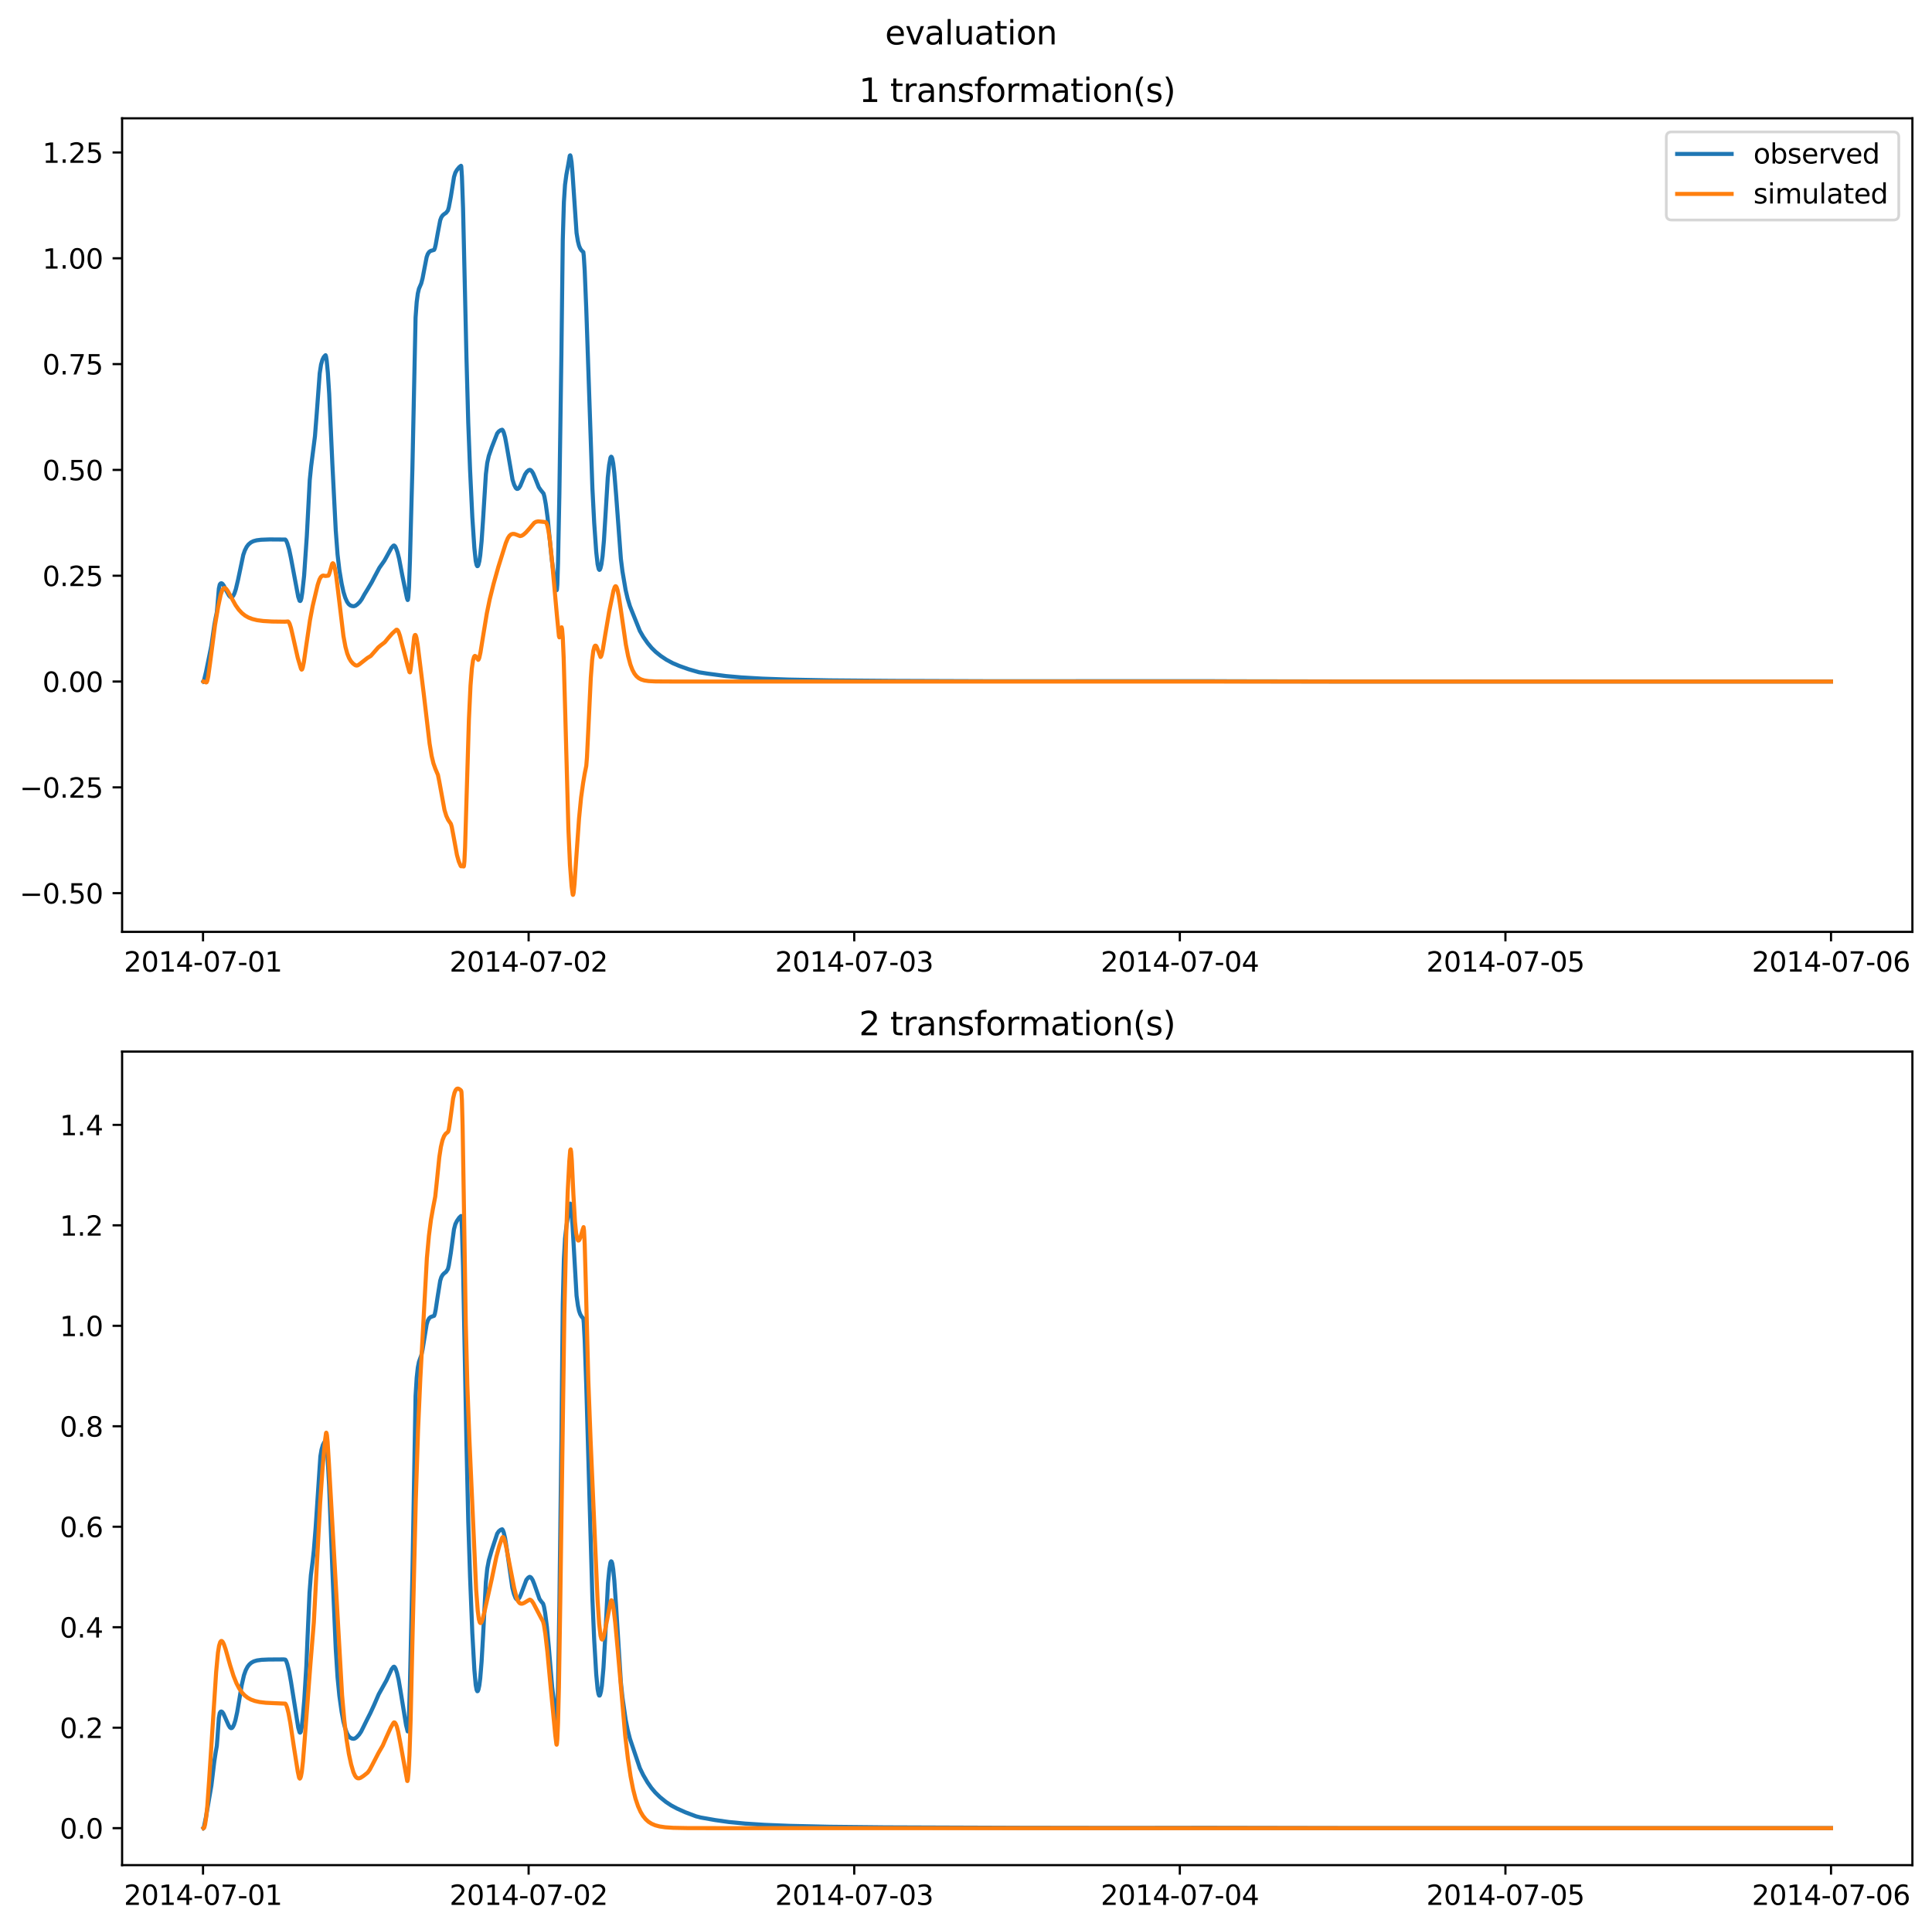 <?xml version="1.0" encoding="utf-8" standalone="no"?>
<!DOCTYPE svg PUBLIC "-//W3C//DTD SVG 1.1//EN"
  "http://www.w3.org/Graphics/SVG/1.1/DTD/svg11.dtd">
<svg xmlns:xlink="http://www.w3.org/1999/xlink" width="709.589pt" height="708.798pt" viewBox="0 0 709.589 708.798" xmlns="http://www.w3.org/2000/svg" version="1.1">
 <defs>
  <style type="text/css">*{stroke-linejoin: round; stroke-linecap: butt}</style>
 </defs>
 <g id="figure_1">
  <g id="patch_1">
   <path d="M -0 708.798 
L 709.589 708.798 
L 709.589 0 
L -0 0 
z
" style="fill: #ffffff"/>
  </g>
  <g id="axes_1">
   <g id="patch_2">
    <path d="M 44.845 342.2 
L 702.389 342.2 
L 702.389 43.44 
L 44.845 43.44 
z
" style="fill: #ffffff"/>
   </g>
   <g id="matplotlib.axis_1">
    <g id="xtick_1">
     <g id="line2d_1">
      <defs>
       <path id="mf422827c99" d="M 0 0 
L 0 3.5 
" style="stroke: #000000; stroke-width: 0.8"/>
      </defs>
      <g>
       <use xlink:href="#mf422827c99" x="74.568" y="342.2" style="stroke: #000000; stroke-width: 0.8"/>
      </g>
     </g>
     <g id="text_1">
      <!-- 2014-07-01 -->
      <g transform="translate(45.51 356.798) scale(0.1 -0.1)">
       <defs>
        <path id="DejaVuSans-32" d="M 1228 531 
L 3431 531 
L 3431 0 
L 469 0 
L 469 531 
Q 828 903 1448 1529 
Q 2069 2156 2228 2338 
Q 2531 2678 2651 2914 
Q 2772 3150 2772 3378 
Q 2772 3750 2511 3984 
Q 2250 4219 1831 4219 
Q 1534 4219 1204 4116 
Q 875 4013 500 3803 
L 500 4441 
Q 881 4594 1212 4672 
Q 1544 4750 1819 4750 
Q 2544 4750 2975 4387 
Q 3406 4025 3406 3419 
Q 3406 3131 3298 2873 
Q 3191 2616 2906 2266 
Q 2828 2175 2409 1742 
Q 1991 1309 1228 531 
z
" transform="scale(0.016)"/>
        <path id="DejaVuSans-30" d="M 2034 4250 
Q 1547 4250 1301 3770 
Q 1056 3291 1056 2328 
Q 1056 1369 1301 889 
Q 1547 409 2034 409 
Q 2525 409 2770 889 
Q 3016 1369 3016 2328 
Q 3016 3291 2770 3770 
Q 2525 4250 2034 4250 
z
M 2034 4750 
Q 2819 4750 3233 4129 
Q 3647 3509 3647 2328 
Q 3647 1150 3233 529 
Q 2819 -91 2034 -91 
Q 1250 -91 836 529 
Q 422 1150 422 2328 
Q 422 3509 836 4129 
Q 1250 4750 2034 4750 
z
" transform="scale(0.016)"/>
        <path id="DejaVuSans-31" d="M 794 531 
L 1825 531 
L 1825 4091 
L 703 3866 
L 703 4441 
L 1819 4666 
L 2450 4666 
L 2450 531 
L 3481 531 
L 3481 0 
L 794 0 
L 794 531 
z
" transform="scale(0.016)"/>
        <path id="DejaVuSans-34" d="M 2419 4116 
L 825 1625 
L 2419 1625 
L 2419 4116 
z
M 2253 4666 
L 3047 4666 
L 3047 1625 
L 3713 1625 
L 3713 1100 
L 3047 1100 
L 3047 0 
L 2419 0 
L 2419 1100 
L 313 1100 
L 313 1709 
L 2253 4666 
z
" transform="scale(0.016)"/>
        <path id="DejaVuSans-2d" d="M 313 2009 
L 1997 2009 
L 1997 1497 
L 313 1497 
L 313 2009 
z
" transform="scale(0.016)"/>
        <path id="DejaVuSans-37" d="M 525 4666 
L 3525 4666 
L 3525 4397 
L 1831 0 
L 1172 0 
L 2766 4134 
L 525 4134 
L 525 4666 
z
" transform="scale(0.016)"/>
       </defs>
       <use xlink:href="#DejaVuSans-32"/>
       <use xlink:href="#DejaVuSans-30" x="63.623"/>
       <use xlink:href="#DejaVuSans-31" x="127.246"/>
       <use xlink:href="#DejaVuSans-34" x="190.869"/>
       <use xlink:href="#DejaVuSans-2d" x="254.492"/>
       <use xlink:href="#DejaVuSans-30" x="290.576"/>
       <use xlink:href="#DejaVuSans-37" x="354.199"/>
       <use xlink:href="#DejaVuSans-2d" x="417.822"/>
       <use xlink:href="#DejaVuSans-30" x="453.906"/>
       <use xlink:href="#DejaVuSans-31" x="517.529"/>
      </g>
     </g>
    </g>
    <g id="xtick_2">
     <g id="line2d_2">
      <g>
       <use xlink:href="#mf422827c99" x="194.154" y="342.2" style="stroke: #000000; stroke-width: 0.8"/>
      </g>
     </g>
     <g id="text_2">
      <!-- 2014-07-02 -->
      <g transform="translate(165.096 356.798) scale(0.1 -0.1)">
       <use xlink:href="#DejaVuSans-32"/>
       <use xlink:href="#DejaVuSans-30" x="63.623"/>
       <use xlink:href="#DejaVuSans-31" x="127.246"/>
       <use xlink:href="#DejaVuSans-34" x="190.869"/>
       <use xlink:href="#DejaVuSans-2d" x="254.492"/>
       <use xlink:href="#DejaVuSans-30" x="290.576"/>
       <use xlink:href="#DejaVuSans-37" x="354.199"/>
       <use xlink:href="#DejaVuSans-2d" x="417.822"/>
       <use xlink:href="#DejaVuSans-30" x="453.906"/>
       <use xlink:href="#DejaVuSans-32" x="517.529"/>
      </g>
     </g>
    </g>
    <g id="xtick_3">
     <g id="line2d_3">
      <g>
       <use xlink:href="#mf422827c99" x="313.741" y="342.2" style="stroke: #000000; stroke-width: 0.8"/>
      </g>
     </g>
     <g id="text_3">
      <!-- 2014-07-03 -->
      <g transform="translate(284.683 356.798) scale(0.1 -0.1)">
       <defs>
        <path id="DejaVuSans-33" d="M 2597 2516 
Q 3050 2419 3304 2112 
Q 3559 1806 3559 1356 
Q 3559 666 3084 287 
Q 2609 -91 1734 -91 
Q 1441 -91 1130 -33 
Q 819 25 488 141 
L 488 750 
Q 750 597 1062 519 
Q 1375 441 1716 441 
Q 2309 441 2620 675 
Q 2931 909 2931 1356 
Q 2931 1769 2642 2001 
Q 2353 2234 1838 2234 
L 1294 2234 
L 1294 2753 
L 1863 2753 
Q 2328 2753 2575 2939 
Q 2822 3125 2822 3475 
Q 2822 3834 2567 4026 
Q 2313 4219 1838 4219 
Q 1578 4219 1281 4162 
Q 984 4106 628 3988 
L 628 4550 
Q 988 4650 1302 4700 
Q 1616 4750 1894 4750 
Q 2613 4750 3031 4423 
Q 3450 4097 3450 3541 
Q 3450 3153 3228 2886 
Q 3006 2619 2597 2516 
z
" transform="scale(0.016)"/>
       </defs>
       <use xlink:href="#DejaVuSans-32"/>
       <use xlink:href="#DejaVuSans-30" x="63.623"/>
       <use xlink:href="#DejaVuSans-31" x="127.246"/>
       <use xlink:href="#DejaVuSans-34" x="190.869"/>
       <use xlink:href="#DejaVuSans-2d" x="254.492"/>
       <use xlink:href="#DejaVuSans-30" x="290.576"/>
       <use xlink:href="#DejaVuSans-37" x="354.199"/>
       <use xlink:href="#DejaVuSans-2d" x="417.822"/>
       <use xlink:href="#DejaVuSans-30" x="453.906"/>
       <use xlink:href="#DejaVuSans-33" x="517.529"/>
      </g>
     </g>
    </g>
    <g id="xtick_4">
     <g id="line2d_4">
      <g>
       <use xlink:href="#mf422827c99" x="433.327" y="342.2" style="stroke: #000000; stroke-width: 0.8"/>
      </g>
     </g>
     <g id="text_4">
      <!-- 2014-07-04 -->
      <g transform="translate(404.27 356.798) scale(0.1 -0.1)">
       <use xlink:href="#DejaVuSans-32"/>
       <use xlink:href="#DejaVuSans-30" x="63.623"/>
       <use xlink:href="#DejaVuSans-31" x="127.246"/>
       <use xlink:href="#DejaVuSans-34" x="190.869"/>
       <use xlink:href="#DejaVuSans-2d" x="254.492"/>
       <use xlink:href="#DejaVuSans-30" x="290.576"/>
       <use xlink:href="#DejaVuSans-37" x="354.199"/>
       <use xlink:href="#DejaVuSans-2d" x="417.822"/>
       <use xlink:href="#DejaVuSans-30" x="453.906"/>
       <use xlink:href="#DejaVuSans-34" x="517.529"/>
      </g>
     </g>
    </g>
    <g id="xtick_5">
     <g id="line2d_5">
      <g>
       <use xlink:href="#mf422827c99" x="552.914" y="342.2" style="stroke: #000000; stroke-width: 0.8"/>
      </g>
     </g>
     <g id="text_5">
      <!-- 2014-07-05 -->
      <g transform="translate(523.856 356.798) scale(0.1 -0.1)">
       <defs>
        <path id="DejaVuSans-35" d="M 691 4666 
L 3169 4666 
L 3169 4134 
L 1269 4134 
L 1269 2991 
Q 1406 3038 1543 3061 
Q 1681 3084 1819 3084 
Q 2600 3084 3056 2656 
Q 3513 2228 3513 1497 
Q 3513 744 3044 326 
Q 2575 -91 1722 -91 
Q 1428 -91 1123 -41 
Q 819 9 494 109 
L 494 744 
Q 775 591 1075 516 
Q 1375 441 1709 441 
Q 2250 441 2565 725 
Q 2881 1009 2881 1497 
Q 2881 1984 2565 2268 
Q 2250 2553 1709 2553 
Q 1456 2553 1204 2497 
Q 953 2441 691 2322 
L 691 4666 
z
" transform="scale(0.016)"/>
       </defs>
       <use xlink:href="#DejaVuSans-32"/>
       <use xlink:href="#DejaVuSans-30" x="63.623"/>
       <use xlink:href="#DejaVuSans-31" x="127.246"/>
       <use xlink:href="#DejaVuSans-34" x="190.869"/>
       <use xlink:href="#DejaVuSans-2d" x="254.492"/>
       <use xlink:href="#DejaVuSans-30" x="290.576"/>
       <use xlink:href="#DejaVuSans-37" x="354.199"/>
       <use xlink:href="#DejaVuSans-2d" x="417.822"/>
       <use xlink:href="#DejaVuSans-30" x="453.906"/>
       <use xlink:href="#DejaVuSans-35" x="517.529"/>
      </g>
     </g>
    </g>
    <g id="xtick_6">
     <g id="line2d_6">
      <g>
       <use xlink:href="#mf422827c99" x="672.501" y="342.2" style="stroke: #000000; stroke-width: 0.8"/>
      </g>
     </g>
     <g id="text_6">
      <!-- 2014-07-06 -->
      <g transform="translate(643.443 356.798) scale(0.1 -0.1)">
       <defs>
        <path id="DejaVuSans-36" d="M 2113 2584 
Q 1688 2584 1439 2293 
Q 1191 2003 1191 1497 
Q 1191 994 1439 701 
Q 1688 409 2113 409 
Q 2538 409 2786 701 
Q 3034 994 3034 1497 
Q 3034 2003 2786 2293 
Q 2538 2584 2113 2584 
z
M 3366 4563 
L 3366 3988 
Q 3128 4100 2886 4159 
Q 2644 4219 2406 4219 
Q 1781 4219 1451 3797 
Q 1122 3375 1075 2522 
Q 1259 2794 1537 2939 
Q 1816 3084 2150 3084 
Q 2853 3084 3261 2657 
Q 3669 2231 3669 1497 
Q 3669 778 3244 343 
Q 2819 -91 2113 -91 
Q 1303 -91 875 529 
Q 447 1150 447 2328 
Q 447 3434 972 4092 
Q 1497 4750 2381 4750 
Q 2619 4750 2861 4703 
Q 3103 4656 3366 4563 
z
" transform="scale(0.016)"/>
       </defs>
       <use xlink:href="#DejaVuSans-32"/>
       <use xlink:href="#DejaVuSans-30" x="63.623"/>
       <use xlink:href="#DejaVuSans-31" x="127.246"/>
       <use xlink:href="#DejaVuSans-34" x="190.869"/>
       <use xlink:href="#DejaVuSans-2d" x="254.492"/>
       <use xlink:href="#DejaVuSans-30" x="290.576"/>
       <use xlink:href="#DejaVuSans-37" x="354.199"/>
       <use xlink:href="#DejaVuSans-2d" x="417.822"/>
       <use xlink:href="#DejaVuSans-30" x="453.906"/>
       <use xlink:href="#DejaVuSans-36" x="517.529"/>
      </g>
     </g>
    </g>
   </g>
   <g id="matplotlib.axis_2">
    <g id="ytick_1">
     <g id="line2d_7">
      <defs>
       <path id="m3494e6d9e6" d="M 0 0 
L -3.5 0 
" style="stroke: #000000; stroke-width: 0.8"/>
      </defs>
      <g>
       <use xlink:href="#m3494e6d9e6" x="44.845" y="327.991" style="stroke: #000000; stroke-width: 0.8"/>
      </g>
     </g>
     <g id="text_7">
      <!-- −0.50 -->
      <g transform="translate(7.2 331.79) scale(0.1 -0.1)">
       <defs>
        <path id="DejaVuSans-2212" d="M 678 2272 
L 4684 2272 
L 4684 1741 
L 678 1741 
L 678 2272 
z
" transform="scale(0.016)"/>
        <path id="DejaVuSans-2e" d="M 684 794 
L 1344 794 
L 1344 0 
L 684 0 
L 684 794 
z
" transform="scale(0.016)"/>
       </defs>
       <use xlink:href="#DejaVuSans-2212"/>
       <use xlink:href="#DejaVuSans-30" x="83.789"/>
       <use xlink:href="#DejaVuSans-2e" x="147.412"/>
       <use xlink:href="#DejaVuSans-35" x="179.199"/>
       <use xlink:href="#DejaVuSans-30" x="242.822"/>
      </g>
     </g>
    </g>
    <g id="ytick_2">
     <g id="line2d_8">
      <g>
       <use xlink:href="#m3494e6d9e6" x="44.845" y="289.134" style="stroke: #000000; stroke-width: 0.8"/>
      </g>
     </g>
     <g id="text_8">
      <!-- −0.25 -->
      <g transform="translate(7.2 292.933) scale(0.1 -0.1)">
       <use xlink:href="#DejaVuSans-2212"/>
       <use xlink:href="#DejaVuSans-30" x="83.789"/>
       <use xlink:href="#DejaVuSans-2e" x="147.412"/>
       <use xlink:href="#DejaVuSans-32" x="179.199"/>
       <use xlink:href="#DejaVuSans-35" x="242.822"/>
      </g>
     </g>
    </g>
    <g id="ytick_3">
     <g id="line2d_9">
      <g>
       <use xlink:href="#m3494e6d9e6" x="44.845" y="250.277" style="stroke: #000000; stroke-width: 0.8"/>
      </g>
     </g>
     <g id="text_9">
      <!-- 0.00 -->
      <g transform="translate(15.58 254.076) scale(0.1 -0.1)">
       <use xlink:href="#DejaVuSans-30"/>
       <use xlink:href="#DejaVuSans-2e" x="63.623"/>
       <use xlink:href="#DejaVuSans-30" x="95.41"/>
       <use xlink:href="#DejaVuSans-30" x="159.033"/>
      </g>
     </g>
    </g>
    <g id="ytick_4">
     <g id="line2d_10">
      <g>
       <use xlink:href="#m3494e6d9e6" x="44.845" y="211.419" style="stroke: #000000; stroke-width: 0.8"/>
      </g>
     </g>
     <g id="text_10">
      <!-- 0.25 -->
      <g transform="translate(15.58 215.218) scale(0.1 -0.1)">
       <use xlink:href="#DejaVuSans-30"/>
       <use xlink:href="#DejaVuSans-2e" x="63.623"/>
       <use xlink:href="#DejaVuSans-32" x="95.41"/>
       <use xlink:href="#DejaVuSans-35" x="159.033"/>
      </g>
     </g>
    </g>
    <g id="ytick_5">
     <g id="line2d_11">
      <g>
       <use xlink:href="#m3494e6d9e6" x="44.845" y="172.562" style="stroke: #000000; stroke-width: 0.8"/>
      </g>
     </g>
     <g id="text_11">
      <!-- 0.50 -->
      <g transform="translate(15.58 176.361) scale(0.1 -0.1)">
       <use xlink:href="#DejaVuSans-30"/>
       <use xlink:href="#DejaVuSans-2e" x="63.623"/>
       <use xlink:href="#DejaVuSans-35" x="95.41"/>
       <use xlink:href="#DejaVuSans-30" x="159.033"/>
      </g>
     </g>
    </g>
    <g id="ytick_6">
     <g id="line2d_12">
      <g>
       <use xlink:href="#m3494e6d9e6" x="44.845" y="133.704" style="stroke: #000000; stroke-width: 0.8"/>
      </g>
     </g>
     <g id="text_12">
      <!-- 0.75 -->
      <g transform="translate(15.58 137.504) scale(0.1 -0.1)">
       <use xlink:href="#DejaVuSans-30"/>
       <use xlink:href="#DejaVuSans-2e" x="63.623"/>
       <use xlink:href="#DejaVuSans-37" x="95.41"/>
       <use xlink:href="#DejaVuSans-35" x="159.033"/>
      </g>
     </g>
    </g>
    <g id="ytick_7">
     <g id="line2d_13">
      <g>
       <use xlink:href="#m3494e6d9e6" x="44.845" y="94.847" style="stroke: #000000; stroke-width: 0.8"/>
      </g>
     </g>
     <g id="text_13">
      <!-- 1.00 -->
      <g transform="translate(15.58 98.646) scale(0.1 -0.1)">
       <use xlink:href="#DejaVuSans-31"/>
       <use xlink:href="#DejaVuSans-2e" x="63.623"/>
       <use xlink:href="#DejaVuSans-30" x="95.41"/>
       <use xlink:href="#DejaVuSans-30" x="159.033"/>
      </g>
     </g>
    </g>
    <g id="ytick_8">
     <g id="line2d_14">
      <g>
       <use xlink:href="#m3494e6d9e6" x="44.845" y="55.99" style="stroke: #000000; stroke-width: 0.8"/>
      </g>
     </g>
     <g id="text_14">
      <!-- 1.25 -->
      <g transform="translate(15.58 59.789) scale(0.1 -0.1)">
       <use xlink:href="#DejaVuSans-31"/>
       <use xlink:href="#DejaVuSans-2e" x="63.623"/>
       <use xlink:href="#DejaVuSans-32" x="95.41"/>
       <use xlink:href="#DejaVuSans-35" x="159.033"/>
      </g>
     </g>
    </g>
   </g>
   <g id="line2d_15">
    <path d="M 74.734 250.273 
L 74.817 250.215 
L 75.066 249.248 
L 75.647 246.838 
L 77.64 237.082 
L 78.72 229.559 
L 79.218 226.84 
L 79.633 224.834 
L 79.883 222.186 
L 80.381 216.146 
L 80.713 214.648 
L 81.045 214.237 
L 81.377 214.191 
L 81.71 214.393 
L 82.125 214.944 
L 82.955 216.578 
L 84.118 218.698 
L 84.616 219.242 
L 84.948 219.351 
L 85.281 219.213 
L 85.696 218.707 
L 86.111 217.878 
L 86.609 216.377 
L 87.44 212.882 
L 89.35 203.775 
L 89.931 202.115 
L 90.595 200.811 
L 91.26 199.934 
L 92.173 199.177 
L 93.087 198.728 
L 94.25 198.41 
L 95.91 198.202 
L 98.983 198.09 
L 104.796 198.132 
L 105.129 198.563 
L 105.544 199.571 
L 106.208 201.821 
L 106.873 204.977 
L 109.53 219.155 
L 110.028 220.606 
L 110.277 220.709 
L 110.444 220.523 
L 110.693 219.72 
L 111.025 217.581 
L 111.689 211.497 
L 112.686 196.909 
L 113.765 176.309 
L 114.264 171.329 
L 115.675 160.226 
L 116.34 151.722 
L 117.419 137.099 
L 117.918 133.871 
L 118.416 132.122 
L 118.914 131.122 
L 119.496 130.472 
L 119.579 130.446 
L 119.745 130.895 
L 119.994 132.405 
L 120.409 136.855 
L 120.907 144.7 
L 122.07 170.374 
L 123.316 194.793 
L 123.98 203.621 
L 124.644 209.32 
L 125.475 214.299 
L 126.139 217.338 
L 126.804 219.479 
L 127.468 220.973 
L 128.049 221.814 
L 128.631 222.291 
L 129.295 222.551 
L 129.959 222.618 
L 130.541 222.43 
L 131.205 221.97 
L 132.119 221.079 
L 132.866 220.05 
L 133.863 218.25 
L 134.859 216.634 
L 136.52 213.843 
L 137.6 211.759 
L 139.344 208.504 
L 141.171 205.911 
L 142.001 204.423 
L 143.745 201.21 
L 144.493 200.388 
L 144.742 200.317 
L 145.074 200.573 
L 145.406 201.168 
L 145.987 202.789 
L 146.569 205.084 
L 147.731 211.163 
L 149.475 219.706 
L 149.724 220.339 
L 149.807 220.266 
L 149.974 219.324 
L 150.223 215.542 
L 150.555 206.09 
L 151.468 171.944 
L 152.631 116.592 
L 153.046 110.916 
L 153.462 107.759 
L 153.877 106.011 
L 154.375 104.862 
L 154.707 104.085 
L 155.205 102.196 
L 155.87 98.702 
L 156.7 94.425 
L 157.116 93.273 
L 157.614 92.538 
L 158.195 92.129 
L 158.943 91.917 
L 159.441 91.759 
L 159.69 91.215 
L 160.022 89.851 
L 160.77 85.659 
L 161.683 80.891 
L 162.098 79.794 
L 162.597 79.076 
L 163.178 78.594 
L 163.842 78.146 
L 164.507 77.296 
L 164.839 76.163 
L 165.586 72.246 
L 166.749 64.985 
L 167.247 63.402 
L 167.829 62.406 
L 168.659 61.396 
L 169.323 60.88 
L 169.406 61.012 
L 169.656 64.784 
L 170.071 76.453 
L 171.316 131.002 
L 171.981 155.242 
L 172.645 172.473 
L 173.476 189.922 
L 174.223 201.205 
L 174.721 205.979 
L 175.054 207.493 
L 175.303 207.912 
L 175.469 207.871 
L 175.718 207.404 
L 176.05 206.109 
L 176.382 203.915 
L 176.881 198.776 
L 177.379 191.431 
L 178.458 174.116 
L 178.957 169.989 
L 179.538 167.393 
L 180.618 164.245 
L 182.611 159.151 
L 183.192 158.441 
L 183.856 157.982 
L 184.438 157.798 
L 184.687 158.057 
L 185.019 158.797 
L 185.517 160.593 
L 186.099 163.695 
L 188.258 176.239 
L 188.839 178.011 
L 189.421 179.171 
L 189.836 179.526 
L 190.168 179.518 
L 190.583 179.217 
L 191.081 178.46 
L 191.746 176.869 
L 192.825 174.233 
L 193.49 173.255 
L 194.154 172.677 
L 194.569 172.525 
L 194.902 172.634 
L 195.317 173.036 
L 195.815 173.827 
L 196.396 175.176 
L 197.891 178.932 
L 198.556 179.899 
L 199.635 181.222 
L 199.967 182.429 
L 200.466 185.172 
L 201.13 190.122 
L 201.794 196.882 
L 202.625 205.164 
L 203.372 210.758 
L 204.452 216.735 
L 204.535 216.579 
L 204.701 214.654 
L 204.95 206.757 
L 205.448 181.576 
L 206.196 129.94 
L 206.694 88.249 
L 207.109 74.238 
L 207.525 67.866 
L 208.023 64.151 
L 208.77 60.101 
L 209.269 57.181 
L 209.435 57.04 
L 209.601 57.488 
L 209.933 59.623 
L 210.265 63.488 
L 211.76 85.547 
L 212.258 88.591 
L 212.673 90.24 
L 213.089 91.244 
L 213.587 91.97 
L 214.251 92.587 
L 214.417 94.035 
L 214.75 99.354 
L 215.331 113.575 
L 217.573 179.214 
L 218.238 192.024 
L 218.985 202.674 
L 219.483 207.179 
L 219.899 208.976 
L 220.148 209.283 
L 220.314 209.176 
L 220.563 208.608 
L 220.895 207.205 
L 221.31 204.21 
L 221.809 198.547 
L 222.39 189.176 
L 223.22 175.411 
L 223.719 170.762 
L 224.217 168.063 
L 224.466 167.708 
L 224.632 167.806 
L 224.881 168.411 
L 225.213 170.12 
L 225.629 173.655 
L 226.293 181.796 
L 228.037 205.207 
L 228.618 209.843 
L 229.781 216.672 
L 230.528 219.851 
L 231.359 222.603 
L 235.013 231.705 
L 236.259 233.856 
L 237.837 236.13 
L 239.331 237.924 
L 240.826 239.385 
L 242.736 240.919 
L 244.812 242.301 
L 247.138 243.545 
L 249.546 244.565 
L 252.951 245.777 
L 256.771 246.876 
L 259.844 247.362 
L 266.654 248.269 
L 272.218 248.757 
L 280.024 249.213 
L 289.325 249.545 
L 304.689 249.845 
L 327.776 250.038 
L 361.243 250.157 
L 445.867 250.154 
L 453.092 250.186 
L 487.307 250.243 
L 490.629 250.256 
L 527.917 250.258 
L 534.478 250.256 
L 539.544 250.246 
L 550.423 250.255 
L 552.748 250.26 
L 572.264 250.249 
L 588.79 250.253 
L 592.195 250.255 
L 595.018 250.26 
L 672.501 250.259 
L 672.501 250.259 
" clip-path="url(#p093a04f207)" style="fill: none; stroke: #1f77b4; stroke-width: 1.5; stroke-linecap: square"/>
   </g>
   <g id="line2d_16">
    <path d="M 74.734 250.277 
L 75.73 250.606 
L 75.896 250.521 
L 76.145 249.95 
L 76.478 248.374 
L 77.059 244.195 
L 78.969 229.555 
L 80.132 222.749 
L 81.045 218.456 
L 81.626 216.732 
L 82.042 216.098 
L 82.374 215.913 
L 82.706 215.969 
L 83.121 216.303 
L 83.703 217.113 
L 84.782 219.1 
L 86.526 222.243 
L 87.689 223.884 
L 88.852 225.135 
L 90.014 226.059 
L 91.26 226.767 
L 92.672 227.315 
L 94.416 227.741 
L 96.658 228.043 
L 99.897 228.236 
L 104.63 228.3 
L 105.793 228.217 
L 106.042 228.445 
L 106.374 229.068 
L 106.873 230.62 
L 107.62 233.848 
L 109.364 241.6 
L 110.527 245.533 
L 110.776 245.904 
L 110.942 245.815 
L 111.191 245.189 
L 111.606 243.141 
L 112.437 237.352 
L 113.848 227.773 
L 114.845 222.512 
L 116.672 214.804 
L 117.336 212.781 
L 117.835 211.893 
L 118.333 211.459 
L 118.748 211.36 
L 119.246 211.463 
L 119.579 211.515 
L 120.326 211.423 
L 120.575 211.394 
L 120.741 211.197 
L 121.073 210.244 
L 121.987 207.06 
L 122.236 206.831 
L 122.402 206.909 
L 122.651 207.375 
L 122.984 208.612 
L 123.482 211.576 
L 124.229 217.629 
L 126.139 233.573 
L 126.887 237.578 
L 127.551 240.005 
L 128.215 241.663 
L 128.88 242.79 
L 129.627 243.642 
L 130.458 244.267 
L 130.956 244.42 
L 131.454 244.298 
L 132.119 243.848 
L 134.942 241.629 
L 136.188 240.87 
L 137.101 239.84 
L 138.928 237.738 
L 139.925 236.92 
L 141.337 235.843 
L 142.582 234.315 
L 144.077 232.61 
L 145.572 231.258 
L 145.821 231.26 
L 146.07 231.469 
L 146.403 232.062 
L 146.901 233.513 
L 147.814 237.12 
L 149.226 242.577 
L 149.641 244.22 
L 150.389 246.802 
L 150.555 246.912 
L 150.721 246.371 
L 150.97 244.488 
L 152.133 233.902 
L 152.382 233.224 
L 152.548 233.162 
L 152.714 233.389 
L 152.963 234.209 
L 153.378 236.582 
L 154.126 242.609 
L 155.621 254.659 
L 156.451 261.719 
L 157.78 273.058 
L 158.527 277.572 
L 159.192 280.323 
L 159.939 282.416 
L 160.853 284.563 
L 161.351 287.022 
L 163.261 297.471 
L 163.925 299.613 
L 164.59 301.062 
L 165.171 301.904 
L 165.586 302.511 
L 165.918 303.618 
L 166.5 306.682 
L 167.829 313.957 
L 168.493 316.341 
L 169.157 317.891 
L 169.323 318.106 
L 169.656 318.078 
L 170.32 318.181 
L 170.403 317.929 
L 170.569 316.322 
L 170.818 311.099 
L 171.316 294.426 
L 172.23 264.083 
L 172.811 251.743 
L 173.31 245.452 
L 173.725 242.53 
L 174.14 241.127 
L 174.389 240.867 
L 174.638 240.941 
L 174.97 241.352 
L 175.635 242.317 
L 175.801 242.154 
L 176.05 241.508 
L 176.465 239.616 
L 177.296 234.429 
L 178.791 225.314 
L 179.87 220.065 
L 181.282 214.41 
L 183.026 208.199 
L 185.767 199.45 
L 186.514 197.653 
L 187.095 196.761 
L 187.677 196.264 
L 188.258 196.064 
L 188.922 196.083 
L 189.67 196.335 
L 190.998 196.86 
L 191.58 196.739 
L 192.244 196.352 
L 193.158 195.547 
L 194.403 194.154 
L 196.23 191.978 
L 196.895 191.61 
L 197.642 191.464 
L 198.556 191.53 
L 199.884 191.67 
L 200.466 191.787 
L 200.715 192.122 
L 201.047 193.035 
L 201.462 194.999 
L 201.961 198.504 
L 202.708 205.547 
L 204.535 225.855 
L 205.282 233.587 
L 205.448 234.06 
L 205.615 233.591 
L 206.279 230.36 
L 206.445 231.056 
L 206.694 234.022 
L 207.026 241.587 
L 207.608 262.164 
L 208.77 304.576 
L 209.352 317.592 
L 209.933 325.392 
L 210.348 328.491 
L 210.431 328.62 
L 210.514 328.543 
L 210.68 327.818 
L 211.013 324.578 
L 211.677 314.746 
L 212.673 300.565 
L 213.421 292.88 
L 214.168 287.546 
L 214.75 284.102 
L 215.331 281.239 
L 215.58 278.133 
L 216.078 267.929 
L 216.992 248.862 
L 217.49 242.307 
L 217.905 239.071 
L 218.321 237.47 
L 218.57 237.118 
L 218.819 237.114 
L 219.068 237.378 
L 219.4 238.161 
L 220.563 241.263 
L 220.729 241.115 
L 220.978 240.479 
L 221.393 238.612 
L 222.307 233.011 
L 223.719 224.675 
L 225.297 217.006 
L 225.795 215.536 
L 226.044 215.273 
L 226.21 215.297 
L 226.459 215.632 
L 226.791 216.608 
L 227.29 219.027 
L 228.037 224.023 
L 229.864 236.686 
L 230.695 240.917 
L 231.525 244.014 
L 232.272 245.989 
L 233.02 247.375 
L 233.767 248.329 
L 234.598 249.034 
L 235.511 249.523 
L 236.674 249.88 
L 238.252 250.111 
L 240.909 250.239 
L 248.051 250.276 
L 541.121 250.277 
L 672.501 250.277 
L 672.501 250.277 
" clip-path="url(#p093a04f207)" style="fill: none; stroke: #ff7f0e; stroke-width: 1.5; stroke-linecap: square"/>
   </g>
   <g id="patch_3">
    <path d="M 44.845 342.2 
L 44.845 43.44 
" style="fill: none; stroke: #000000; stroke-width: 0.8; stroke-linejoin: miter; stroke-linecap: square"/>
   </g>
   <g id="patch_4">
    <path d="M 702.389 342.2 
L 702.389 43.44 
" style="fill: none; stroke: #000000; stroke-width: 0.8; stroke-linejoin: miter; stroke-linecap: square"/>
   </g>
   <g id="patch_5">
    <path d="M 44.845 342.2 
L 702.389 342.2 
" style="fill: none; stroke: #000000; stroke-width: 0.8; stroke-linejoin: miter; stroke-linecap: square"/>
   </g>
   <g id="patch_6">
    <path d="M 44.845 43.44 
L 702.389 43.44 
" style="fill: none; stroke: #000000; stroke-width: 0.8; stroke-linejoin: miter; stroke-linecap: square"/>
   </g>
   <g id="text_15">
    <!-- 1 transformation(s) -->
    <g transform="translate(315.502 37.44) scale(0.12 -0.12)">
     <defs>
      <path id="DejaVuSans-20" transform="scale(0.016)"/>
      <path id="DejaVuSans-74" d="M 1172 4494 
L 1172 3500 
L 2356 3500 
L 2356 3053 
L 1172 3053 
L 1172 1153 
Q 1172 725 1289 603 
Q 1406 481 1766 481 
L 2356 481 
L 2356 0 
L 1766 0 
Q 1100 0 847 248 
Q 594 497 594 1153 
L 594 3053 
L 172 3053 
L 172 3500 
L 594 3500 
L 594 4494 
L 1172 4494 
z
" transform="scale(0.016)"/>
      <path id="DejaVuSans-72" d="M 2631 2963 
Q 2534 3019 2420 3045 
Q 2306 3072 2169 3072 
Q 1681 3072 1420 2755 
Q 1159 2438 1159 1844 
L 1159 0 
L 581 0 
L 581 3500 
L 1159 3500 
L 1159 2956 
Q 1341 3275 1631 3429 
Q 1922 3584 2338 3584 
Q 2397 3584 2469 3576 
Q 2541 3569 2628 3553 
L 2631 2963 
z
" transform="scale(0.016)"/>
      <path id="DejaVuSans-61" d="M 2194 1759 
Q 1497 1759 1228 1600 
Q 959 1441 959 1056 
Q 959 750 1161 570 
Q 1363 391 1709 391 
Q 2188 391 2477 730 
Q 2766 1069 2766 1631 
L 2766 1759 
L 2194 1759 
z
M 3341 1997 
L 3341 0 
L 2766 0 
L 2766 531 
Q 2569 213 2275 61 
Q 1981 -91 1556 -91 
Q 1019 -91 701 211 
Q 384 513 384 1019 
Q 384 1609 779 1909 
Q 1175 2209 1959 2209 
L 2766 2209 
L 2766 2266 
Q 2766 2663 2505 2880 
Q 2244 3097 1772 3097 
Q 1472 3097 1187 3025 
Q 903 2953 641 2809 
L 641 3341 
Q 956 3463 1253 3523 
Q 1550 3584 1831 3584 
Q 2591 3584 2966 3190 
Q 3341 2797 3341 1997 
z
" transform="scale(0.016)"/>
      <path id="DejaVuSans-6e" d="M 3513 2113 
L 3513 0 
L 2938 0 
L 2938 2094 
Q 2938 2591 2744 2837 
Q 2550 3084 2163 3084 
Q 1697 3084 1428 2787 
Q 1159 2491 1159 1978 
L 1159 0 
L 581 0 
L 581 3500 
L 1159 3500 
L 1159 2956 
Q 1366 3272 1645 3428 
Q 1925 3584 2291 3584 
Q 2894 3584 3203 3211 
Q 3513 2838 3513 2113 
z
" transform="scale(0.016)"/>
      <path id="DejaVuSans-73" d="M 2834 3397 
L 2834 2853 
Q 2591 2978 2328 3040 
Q 2066 3103 1784 3103 
Q 1356 3103 1142 2972 
Q 928 2841 928 2578 
Q 928 2378 1081 2264 
Q 1234 2150 1697 2047 
L 1894 2003 
Q 2506 1872 2764 1633 
Q 3022 1394 3022 966 
Q 3022 478 2636 193 
Q 2250 -91 1575 -91 
Q 1294 -91 989 -36 
Q 684 19 347 128 
L 347 722 
Q 666 556 975 473 
Q 1284 391 1588 391 
Q 1994 391 2212 530 
Q 2431 669 2431 922 
Q 2431 1156 2273 1281 
Q 2116 1406 1581 1522 
L 1381 1569 
Q 847 1681 609 1914 
Q 372 2147 372 2553 
Q 372 3047 722 3315 
Q 1072 3584 1716 3584 
Q 2034 3584 2315 3537 
Q 2597 3491 2834 3397 
z
" transform="scale(0.016)"/>
      <path id="DejaVuSans-66" d="M 2375 4863 
L 2375 4384 
L 1825 4384 
Q 1516 4384 1395 4259 
Q 1275 4134 1275 3809 
L 1275 3500 
L 2222 3500 
L 2222 3053 
L 1275 3053 
L 1275 0 
L 697 0 
L 697 3053 
L 147 3053 
L 147 3500 
L 697 3500 
L 697 3744 
Q 697 4328 969 4595 
Q 1241 4863 1831 4863 
L 2375 4863 
z
" transform="scale(0.016)"/>
      <path id="DejaVuSans-6f" d="M 1959 3097 
Q 1497 3097 1228 2736 
Q 959 2375 959 1747 
Q 959 1119 1226 758 
Q 1494 397 1959 397 
Q 2419 397 2687 759 
Q 2956 1122 2956 1747 
Q 2956 2369 2687 2733 
Q 2419 3097 1959 3097 
z
M 1959 3584 
Q 2709 3584 3137 3096 
Q 3566 2609 3566 1747 
Q 3566 888 3137 398 
Q 2709 -91 1959 -91 
Q 1206 -91 779 398 
Q 353 888 353 1747 
Q 353 2609 779 3096 
Q 1206 3584 1959 3584 
z
" transform="scale(0.016)"/>
      <path id="DejaVuSans-6d" d="M 3328 2828 
Q 3544 3216 3844 3400 
Q 4144 3584 4550 3584 
Q 5097 3584 5394 3201 
Q 5691 2819 5691 2113 
L 5691 0 
L 5113 0 
L 5113 2094 
Q 5113 2597 4934 2840 
Q 4756 3084 4391 3084 
Q 3944 3084 3684 2787 
Q 3425 2491 3425 1978 
L 3425 0 
L 2847 0 
L 2847 2094 
Q 2847 2600 2669 2842 
Q 2491 3084 2119 3084 
Q 1678 3084 1418 2786 
Q 1159 2488 1159 1978 
L 1159 0 
L 581 0 
L 581 3500 
L 1159 3500 
L 1159 2956 
Q 1356 3278 1631 3431 
Q 1906 3584 2284 3584 
Q 2666 3584 2933 3390 
Q 3200 3197 3328 2828 
z
" transform="scale(0.016)"/>
      <path id="DejaVuSans-69" d="M 603 3500 
L 1178 3500 
L 1178 0 
L 603 0 
L 603 3500 
z
M 603 4863 
L 1178 4863 
L 1178 4134 
L 603 4134 
L 603 4863 
z
" transform="scale(0.016)"/>
      <path id="DejaVuSans-28" d="M 1984 4856 
Q 1566 4138 1362 3434 
Q 1159 2731 1159 2009 
Q 1159 1288 1364 580 
Q 1569 -128 1984 -844 
L 1484 -844 
Q 1016 -109 783 600 
Q 550 1309 550 2009 
Q 550 2706 781 3412 
Q 1013 4119 1484 4856 
L 1984 4856 
z
" transform="scale(0.016)"/>
      <path id="DejaVuSans-29" d="M 513 4856 
L 1013 4856 
Q 1481 4119 1714 3412 
Q 1947 2706 1947 2009 
Q 1947 1309 1714 600 
Q 1481 -109 1013 -844 
L 513 -844 
Q 928 -128 1133 580 
Q 1338 1288 1338 2009 
Q 1338 2731 1133 3434 
Q 928 4138 513 4856 
z
" transform="scale(0.016)"/>
     </defs>
     <use xlink:href="#DejaVuSans-31"/>
     <use xlink:href="#DejaVuSans-20" x="63.623"/>
     <use xlink:href="#DejaVuSans-74" x="95.41"/>
     <use xlink:href="#DejaVuSans-72" x="134.619"/>
     <use xlink:href="#DejaVuSans-61" x="175.732"/>
     <use xlink:href="#DejaVuSans-6e" x="237.012"/>
     <use xlink:href="#DejaVuSans-73" x="300.391"/>
     <use xlink:href="#DejaVuSans-66" x="352.49"/>
     <use xlink:href="#DejaVuSans-6f" x="387.695"/>
     <use xlink:href="#DejaVuSans-72" x="448.877"/>
     <use xlink:href="#DejaVuSans-6d" x="488.24"/>
     <use xlink:href="#DejaVuSans-61" x="585.652"/>
     <use xlink:href="#DejaVuSans-74" x="646.932"/>
     <use xlink:href="#DejaVuSans-69" x="686.141"/>
     <use xlink:href="#DejaVuSans-6f" x="713.924"/>
     <use xlink:href="#DejaVuSans-6e" x="775.105"/>
     <use xlink:href="#DejaVuSans-28" x="838.484"/>
     <use xlink:href="#DejaVuSans-73" x="877.498"/>
     <use xlink:href="#DejaVuSans-29" x="929.598"/>
    </g>
   </g>
   <g id="legend_1">
    <g id="patch_7">
     <path d="M 613.995 80.796 
L 695.389 80.796 
Q 697.389 80.796 697.389 78.796 
L 697.389 50.44 
Q 697.389 48.44 695.389 48.44 
L 613.995 48.44 
Q 611.995 48.44 611.995 50.44 
L 611.995 78.796 
Q 611.995 80.796 613.995 80.796 
z
" style="fill: #ffffff; opacity: 0.8; stroke: #cccccc; stroke-linejoin: miter"/>
    </g>
    <g id="line2d_17">
     <path d="M 615.995 56.538 
L 625.995 56.538 
L 635.995 56.538 
" style="fill: none; stroke: #1f77b4; stroke-width: 1.5; stroke-linecap: square"/>
    </g>
    <g id="text_16">
     <!-- observed -->
     <g transform="translate(643.995 60.038) scale(0.1 -0.1)">
      <defs>
       <path id="DejaVuSans-62" d="M 3116 1747 
Q 3116 2381 2855 2742 
Q 2594 3103 2138 3103 
Q 1681 3103 1420 2742 
Q 1159 2381 1159 1747 
Q 1159 1113 1420 752 
Q 1681 391 2138 391 
Q 2594 391 2855 752 
Q 3116 1113 3116 1747 
z
M 1159 2969 
Q 1341 3281 1617 3432 
Q 1894 3584 2278 3584 
Q 2916 3584 3314 3078 
Q 3713 2572 3713 1747 
Q 3713 922 3314 415 
Q 2916 -91 2278 -91 
Q 1894 -91 1617 61 
Q 1341 213 1159 525 
L 1159 0 
L 581 0 
L 581 4863 
L 1159 4863 
L 1159 2969 
z
" transform="scale(0.016)"/>
       <path id="DejaVuSans-65" d="M 3597 1894 
L 3597 1613 
L 953 1613 
Q 991 1019 1311 708 
Q 1631 397 2203 397 
Q 2534 397 2845 478 
Q 3156 559 3463 722 
L 3463 178 
Q 3153 47 2828 -22 
Q 2503 -91 2169 -91 
Q 1331 -91 842 396 
Q 353 884 353 1716 
Q 353 2575 817 3079 
Q 1281 3584 2069 3584 
Q 2775 3584 3186 3129 
Q 3597 2675 3597 1894 
z
M 3022 2063 
Q 3016 2534 2758 2815 
Q 2500 3097 2075 3097 
Q 1594 3097 1305 2825 
Q 1016 2553 972 2059 
L 3022 2063 
z
" transform="scale(0.016)"/>
       <path id="DejaVuSans-76" d="M 191 3500 
L 800 3500 
L 1894 563 
L 2988 3500 
L 3597 3500 
L 2284 0 
L 1503 0 
L 191 3500 
z
" transform="scale(0.016)"/>
       <path id="DejaVuSans-64" d="M 2906 2969 
L 2906 4863 
L 3481 4863 
L 3481 0 
L 2906 0 
L 2906 525 
Q 2725 213 2448 61 
Q 2172 -91 1784 -91 
Q 1150 -91 751 415 
Q 353 922 353 1747 
Q 353 2572 751 3078 
Q 1150 3584 1784 3584 
Q 2172 3584 2448 3432 
Q 2725 3281 2906 2969 
z
M 947 1747 
Q 947 1113 1208 752 
Q 1469 391 1925 391 
Q 2381 391 2643 752 
Q 2906 1113 2906 1747 
Q 2906 2381 2643 2742 
Q 2381 3103 1925 3103 
Q 1469 3103 1208 2742 
Q 947 2381 947 1747 
z
" transform="scale(0.016)"/>
      </defs>
      <use xlink:href="#DejaVuSans-6f"/>
      <use xlink:href="#DejaVuSans-62" x="61.182"/>
      <use xlink:href="#DejaVuSans-73" x="124.658"/>
      <use xlink:href="#DejaVuSans-65" x="176.758"/>
      <use xlink:href="#DejaVuSans-72" x="238.281"/>
      <use xlink:href="#DejaVuSans-76" x="279.395"/>
      <use xlink:href="#DejaVuSans-65" x="338.574"/>
      <use xlink:href="#DejaVuSans-64" x="400.098"/>
     </g>
    </g>
    <g id="line2d_18">
     <path d="M 615.995 71.217 
L 625.995 71.217 
L 635.995 71.217 
" style="fill: none; stroke: #ff7f0e; stroke-width: 1.5; stroke-linecap: square"/>
    </g>
    <g id="text_17">
     <!-- simulated -->
     <g transform="translate(643.995 74.717) scale(0.1 -0.1)">
      <defs>
       <path id="DejaVuSans-75" d="M 544 1381 
L 544 3500 
L 1119 3500 
L 1119 1403 
Q 1119 906 1312 657 
Q 1506 409 1894 409 
Q 2359 409 2629 706 
Q 2900 1003 2900 1516 
L 2900 3500 
L 3475 3500 
L 3475 0 
L 2900 0 
L 2900 538 
Q 2691 219 2414 64 
Q 2138 -91 1772 -91 
Q 1169 -91 856 284 
Q 544 659 544 1381 
z
M 1991 3584 
L 1991 3584 
z
" transform="scale(0.016)"/>
       <path id="DejaVuSans-6c" d="M 603 4863 
L 1178 4863 
L 1178 0 
L 603 0 
L 603 4863 
z
" transform="scale(0.016)"/>
      </defs>
      <use xlink:href="#DejaVuSans-73"/>
      <use xlink:href="#DejaVuSans-69" x="52.1"/>
      <use xlink:href="#DejaVuSans-6d" x="79.883"/>
      <use xlink:href="#DejaVuSans-75" x="177.295"/>
      <use xlink:href="#DejaVuSans-6c" x="240.674"/>
      <use xlink:href="#DejaVuSans-61" x="268.457"/>
      <use xlink:href="#DejaVuSans-74" x="329.736"/>
      <use xlink:href="#DejaVuSans-65" x="368.945"/>
      <use xlink:href="#DejaVuSans-64" x="430.469"/>
     </g>
    </g>
   </g>
  </g>
  <g id="axes_2">
   <g id="patch_8">
    <path d="M 44.845 684.92 
L 702.389 684.92 
L 702.389 386.16 
L 44.845 386.16 
z
" style="fill: #ffffff"/>
   </g>
   <g id="matplotlib.axis_3">
    <g id="xtick_7">
     <g id="line2d_19">
      <g>
       <use xlink:href="#mf422827c99" x="74.568" y="684.92" style="stroke: #000000; stroke-width: 0.8"/>
      </g>
     </g>
     <g id="text_18">
      <!-- 2014-07-01 -->
      <g transform="translate(45.51 699.518) scale(0.1 -0.1)">
       <use xlink:href="#DejaVuSans-32"/>
       <use xlink:href="#DejaVuSans-30" x="63.623"/>
       <use xlink:href="#DejaVuSans-31" x="127.246"/>
       <use xlink:href="#DejaVuSans-34" x="190.869"/>
       <use xlink:href="#DejaVuSans-2d" x="254.492"/>
       <use xlink:href="#DejaVuSans-30" x="290.576"/>
       <use xlink:href="#DejaVuSans-37" x="354.199"/>
       <use xlink:href="#DejaVuSans-2d" x="417.822"/>
       <use xlink:href="#DejaVuSans-30" x="453.906"/>
       <use xlink:href="#DejaVuSans-31" x="517.529"/>
      </g>
     </g>
    </g>
    <g id="xtick_8">
     <g id="line2d_20">
      <g>
       <use xlink:href="#mf422827c99" x="194.154" y="684.92" style="stroke: #000000; stroke-width: 0.8"/>
      </g>
     </g>
     <g id="text_19">
      <!-- 2014-07-02 -->
      <g transform="translate(165.096 699.518) scale(0.1 -0.1)">
       <use xlink:href="#DejaVuSans-32"/>
       <use xlink:href="#DejaVuSans-30" x="63.623"/>
       <use xlink:href="#DejaVuSans-31" x="127.246"/>
       <use xlink:href="#DejaVuSans-34" x="190.869"/>
       <use xlink:href="#DejaVuSans-2d" x="254.492"/>
       <use xlink:href="#DejaVuSans-30" x="290.576"/>
       <use xlink:href="#DejaVuSans-37" x="354.199"/>
       <use xlink:href="#DejaVuSans-2d" x="417.822"/>
       <use xlink:href="#DejaVuSans-30" x="453.906"/>
       <use xlink:href="#DejaVuSans-32" x="517.529"/>
      </g>
     </g>
    </g>
    <g id="xtick_9">
     <g id="line2d_21">
      <g>
       <use xlink:href="#mf422827c99" x="313.741" y="684.92" style="stroke: #000000; stroke-width: 0.8"/>
      </g>
     </g>
     <g id="text_20">
      <!-- 2014-07-03 -->
      <g transform="translate(284.683 699.518) scale(0.1 -0.1)">
       <use xlink:href="#DejaVuSans-32"/>
       <use xlink:href="#DejaVuSans-30" x="63.623"/>
       <use xlink:href="#DejaVuSans-31" x="127.246"/>
       <use xlink:href="#DejaVuSans-34" x="190.869"/>
       <use xlink:href="#DejaVuSans-2d" x="254.492"/>
       <use xlink:href="#DejaVuSans-30" x="290.576"/>
       <use xlink:href="#DejaVuSans-37" x="354.199"/>
       <use xlink:href="#DejaVuSans-2d" x="417.822"/>
       <use xlink:href="#DejaVuSans-30" x="453.906"/>
       <use xlink:href="#DejaVuSans-33" x="517.529"/>
      </g>
     </g>
    </g>
    <g id="xtick_10">
     <g id="line2d_22">
      <g>
       <use xlink:href="#mf422827c99" x="433.327" y="684.92" style="stroke: #000000; stroke-width: 0.8"/>
      </g>
     </g>
     <g id="text_21">
      <!-- 2014-07-04 -->
      <g transform="translate(404.27 699.518) scale(0.1 -0.1)">
       <use xlink:href="#DejaVuSans-32"/>
       <use xlink:href="#DejaVuSans-30" x="63.623"/>
       <use xlink:href="#DejaVuSans-31" x="127.246"/>
       <use xlink:href="#DejaVuSans-34" x="190.869"/>
       <use xlink:href="#DejaVuSans-2d" x="254.492"/>
       <use xlink:href="#DejaVuSans-30" x="290.576"/>
       <use xlink:href="#DejaVuSans-37" x="354.199"/>
       <use xlink:href="#DejaVuSans-2d" x="417.822"/>
       <use xlink:href="#DejaVuSans-30" x="453.906"/>
       <use xlink:href="#DejaVuSans-34" x="517.529"/>
      </g>
     </g>
    </g>
    <g id="xtick_11">
     <g id="line2d_23">
      <g>
       <use xlink:href="#mf422827c99" x="552.914" y="684.92" style="stroke: #000000; stroke-width: 0.8"/>
      </g>
     </g>
     <g id="text_22">
      <!-- 2014-07-05 -->
      <g transform="translate(523.856 699.518) scale(0.1 -0.1)">
       <use xlink:href="#DejaVuSans-32"/>
       <use xlink:href="#DejaVuSans-30" x="63.623"/>
       <use xlink:href="#DejaVuSans-31" x="127.246"/>
       <use xlink:href="#DejaVuSans-34" x="190.869"/>
       <use xlink:href="#DejaVuSans-2d" x="254.492"/>
       <use xlink:href="#DejaVuSans-30" x="290.576"/>
       <use xlink:href="#DejaVuSans-37" x="354.199"/>
       <use xlink:href="#DejaVuSans-2d" x="417.822"/>
       <use xlink:href="#DejaVuSans-30" x="453.906"/>
       <use xlink:href="#DejaVuSans-35" x="517.529"/>
      </g>
     </g>
    </g>
    <g id="xtick_12">
     <g id="line2d_24">
      <g>
       <use xlink:href="#mf422827c99" x="672.501" y="684.92" style="stroke: #000000; stroke-width: 0.8"/>
      </g>
     </g>
     <g id="text_23">
      <!-- 2014-07-06 -->
      <g transform="translate(643.443 699.518) scale(0.1 -0.1)">
       <use xlink:href="#DejaVuSans-32"/>
       <use xlink:href="#DejaVuSans-30" x="63.623"/>
       <use xlink:href="#DejaVuSans-31" x="127.246"/>
       <use xlink:href="#DejaVuSans-34" x="190.869"/>
       <use xlink:href="#DejaVuSans-2d" x="254.492"/>
       <use xlink:href="#DejaVuSans-30" x="290.576"/>
       <use xlink:href="#DejaVuSans-37" x="354.199"/>
       <use xlink:href="#DejaVuSans-2d" x="417.822"/>
       <use xlink:href="#DejaVuSans-30" x="453.906"/>
       <use xlink:href="#DejaVuSans-36" x="517.529"/>
      </g>
     </g>
    </g>
   </g>
   <g id="matplotlib.axis_4">
    <g id="ytick_9">
     <g id="line2d_25">
      <g>
       <use xlink:href="#m3494e6d9e6" x="44.845" y="671.34" style="stroke: #000000; stroke-width: 0.8"/>
      </g>
     </g>
     <g id="text_24">
      <!-- 0.0 -->
      <g transform="translate(21.942 675.139) scale(0.1 -0.1)">
       <use xlink:href="#DejaVuSans-30"/>
       <use xlink:href="#DejaVuSans-2e" x="63.623"/>
       <use xlink:href="#DejaVuSans-30" x="95.41"/>
      </g>
     </g>
    </g>
    <g id="ytick_10">
     <g id="line2d_26">
      <g>
       <use xlink:href="#m3494e6d9e6" x="44.845" y="634.444" style="stroke: #000000; stroke-width: 0.8"/>
      </g>
     </g>
     <g id="text_25">
      <!-- 0.2 -->
      <g transform="translate(21.942 638.244) scale(0.1 -0.1)">
       <use xlink:href="#DejaVuSans-30"/>
       <use xlink:href="#DejaVuSans-2e" x="63.623"/>
       <use xlink:href="#DejaVuSans-32" x="95.41"/>
      </g>
     </g>
    </g>
    <g id="ytick_11">
     <g id="line2d_27">
      <g>
       <use xlink:href="#m3494e6d9e6" x="44.845" y="597.549" style="stroke: #000000; stroke-width: 0.8"/>
      </g>
     </g>
     <g id="text_26">
      <!-- 0.4 -->
      <g transform="translate(21.942 601.348) scale(0.1 -0.1)">
       <use xlink:href="#DejaVuSans-30"/>
       <use xlink:href="#DejaVuSans-2e" x="63.623"/>
       <use xlink:href="#DejaVuSans-34" x="95.41"/>
      </g>
     </g>
    </g>
    <g id="ytick_12">
     <g id="line2d_28">
      <g>
       <use xlink:href="#m3494e6d9e6" x="44.845" y="560.653" style="stroke: #000000; stroke-width: 0.8"/>
      </g>
     </g>
     <g id="text_27">
      <!-- 0.6 -->
      <g transform="translate(21.942 564.452) scale(0.1 -0.1)">
       <use xlink:href="#DejaVuSans-30"/>
       <use xlink:href="#DejaVuSans-2e" x="63.623"/>
       <use xlink:href="#DejaVuSans-36" x="95.41"/>
      </g>
     </g>
    </g>
    <g id="ytick_13">
     <g id="line2d_29">
      <g>
       <use xlink:href="#m3494e6d9e6" x="44.845" y="523.757" style="stroke: #000000; stroke-width: 0.8"/>
      </g>
     </g>
     <g id="text_28">
      <!-- 0.8 -->
      <g transform="translate(21.942 527.557) scale(0.1 -0.1)">
       <defs>
        <path id="DejaVuSans-38" d="M 2034 2216 
Q 1584 2216 1326 1975 
Q 1069 1734 1069 1313 
Q 1069 891 1326 650 
Q 1584 409 2034 409 
Q 2484 409 2743 651 
Q 3003 894 3003 1313 
Q 3003 1734 2745 1975 
Q 2488 2216 2034 2216 
z
M 1403 2484 
Q 997 2584 770 2862 
Q 544 3141 544 3541 
Q 544 4100 942 4425 
Q 1341 4750 2034 4750 
Q 2731 4750 3128 4425 
Q 3525 4100 3525 3541 
Q 3525 3141 3298 2862 
Q 3072 2584 2669 2484 
Q 3125 2378 3379 2068 
Q 3634 1759 3634 1313 
Q 3634 634 3220 271 
Q 2806 -91 2034 -91 
Q 1263 -91 848 271 
Q 434 634 434 1313 
Q 434 1759 690 2068 
Q 947 2378 1403 2484 
z
M 1172 3481 
Q 1172 3119 1398 2916 
Q 1625 2713 2034 2713 
Q 2441 2713 2670 2916 
Q 2900 3119 2900 3481 
Q 2900 3844 2670 4047 
Q 2441 4250 2034 4250 
Q 1625 4250 1398 4047 
Q 1172 3844 1172 3481 
z
" transform="scale(0.016)"/>
       </defs>
       <use xlink:href="#DejaVuSans-30"/>
       <use xlink:href="#DejaVuSans-2e" x="63.623"/>
       <use xlink:href="#DejaVuSans-38" x="95.41"/>
      </g>
     </g>
    </g>
    <g id="ytick_14">
     <g id="line2d_30">
      <g>
       <use xlink:href="#m3494e6d9e6" x="44.845" y="486.862" style="stroke: #000000; stroke-width: 0.8"/>
      </g>
     </g>
     <g id="text_29">
      <!-- 1.0 -->
      <g transform="translate(21.942 490.661) scale(0.1 -0.1)">
       <use xlink:href="#DejaVuSans-31"/>
       <use xlink:href="#DejaVuSans-2e" x="63.623"/>
       <use xlink:href="#DejaVuSans-30" x="95.41"/>
      </g>
     </g>
    </g>
    <g id="ytick_15">
     <g id="line2d_31">
      <g>
       <use xlink:href="#m3494e6d9e6" x="44.845" y="449.966" style="stroke: #000000; stroke-width: 0.8"/>
      </g>
     </g>
     <g id="text_30">
      <!-- 1.2 -->
      <g transform="translate(21.942 453.765) scale(0.1 -0.1)">
       <use xlink:href="#DejaVuSans-31"/>
       <use xlink:href="#DejaVuSans-2e" x="63.623"/>
       <use xlink:href="#DejaVuSans-32" x="95.41"/>
      </g>
     </g>
    </g>
    <g id="ytick_16">
     <g id="line2d_32">
      <g>
       <use xlink:href="#m3494e6d9e6" x="44.845" y="413.071" style="stroke: #000000; stroke-width: 0.8"/>
      </g>
     </g>
     <g id="text_31">
      <!-- 1.4 -->
      <g transform="translate(21.942 416.87) scale(0.1 -0.1)">
       <use xlink:href="#DejaVuSans-31"/>
       <use xlink:href="#DejaVuSans-2e" x="63.623"/>
       <use xlink:href="#DejaVuSans-34" x="95.41"/>
      </g>
     </g>
    </g>
   </g>
   <g id="line2d_33">
    <path d="M 74.734 671.335 
L 74.817 671.267 
L 75.066 670.12 
L 75.647 667.259 
L 77.64 655.679 
L 78.72 646.751 
L 79.218 643.524 
L 79.633 641.142 
L 79.883 637.999 
L 80.381 630.831 
L 80.713 629.053 
L 81.045 628.565 
L 81.294 628.495 
L 81.626 628.665 
L 82.042 629.246 
L 82.706 630.728 
L 83.952 633.548 
L 84.45 634.345 
L 84.865 634.629 
L 85.197 634.541 
L 85.53 634.154 
L 85.945 633.325 
L 86.443 631.77 
L 87.108 628.742 
L 87.772 624.854 
L 88.768 618.832 
L 89.599 615.208 
L 90.263 613.329 
L 90.928 612.062 
L 91.592 611.216 
L 92.339 610.571 
L 93.253 610.088 
L 94.416 609.743 
L 96.077 609.519 
L 98.651 609.407 
L 104.215 609.371 
L 104.796 609.45 
L 105.129 609.961 
L 105.544 611.158 
L 106.208 613.829 
L 106.873 617.575 
L 109.53 634.402 
L 110.028 636.124 
L 110.194 636.266 
L 110.361 636.164 
L 110.527 635.813 
L 110.776 634.56 
L 111.191 630.915 
L 111.772 624 
L 112.52 611.686 
L 112.935 601.764 
L 113.682 584.946 
L 114.181 578.417 
L 114.845 573.225 
L 115.26 569.365 
L 115.925 561.085 
L 117.669 534.815 
L 118.084 532.356 
L 118.582 530.631 
L 119.08 529.643 
L 119.579 529.114 
L 119.745 529.647 
L 119.994 531.439 
L 120.409 536.721 
L 120.907 546.032 
L 122.07 576.504 
L 123.316 605.487 
L 123.98 615.965 
L 124.644 622.729 
L 125.475 628.638 
L 126.139 632.245 
L 126.804 634.787 
L 127.468 636.559 
L 128.049 637.558 
L 128.631 638.124 
L 129.295 638.433 
L 129.876 638.521 
L 130.375 638.379 
L 130.956 637.973 
L 131.869 637.014 
L 132.617 635.914 
L 133.364 634.419 
L 134.693 631.72 
L 136.022 629.093 
L 137.434 626.031 
L 139.095 622.182 
L 141.918 617.109 
L 143.828 612.975 
L 144.493 612.127 
L 144.742 612.044 
L 144.991 612.233 
L 145.323 612.844 
L 145.821 614.359 
L 146.403 616.818 
L 147.233 621.716 
L 149.143 633.496 
L 149.724 635.807 
L 149.807 635.721 
L 149.974 634.603 
L 150.223 630.114 
L 150.555 618.895 
L 151.468 578.367 
L 152.631 512.671 
L 153.046 505.934 
L 153.462 502.187 
L 153.877 500.112 
L 154.292 498.921 
L 154.707 497.826 
L 155.205 495.585 
L 155.87 491.437 
L 156.7 486.361 
L 157.116 484.994 
L 157.614 484.121 
L 158.112 483.684 
L 158.776 483.422 
L 159.441 483.197 
L 159.69 482.551 
L 160.022 480.932 
L 160.77 475.957 
L 161.683 470.298 
L 162.098 468.995 
L 162.597 468.143 
L 163.095 467.626 
L 163.842 467.039 
L 164.507 466.031 
L 164.839 464.686 
L 165.586 460.037 
L 166.749 451.419 
L 167.247 449.54 
L 167.829 448.357 
L 168.659 447.16 
L 169.323 446.547 
L 169.406 446.703 
L 169.656 451.18 
L 170.071 465.03 
L 171.316 529.774 
L 171.981 558.544 
L 172.645 578.995 
L 173.476 599.706 
L 174.223 613.097 
L 174.721 618.764 
L 175.054 620.561 
L 175.303 621.058 
L 175.469 621.009 
L 175.718 620.455 
L 176.05 618.918 
L 176.382 616.313 
L 176.881 610.215 
L 177.379 601.496 
L 178.458 580.945 
L 178.957 576.047 
L 179.538 572.966 
L 180.618 569.23 
L 182.611 563.184 
L 183.192 562.341 
L 183.856 561.797 
L 184.438 561.578 
L 184.687 561.885 
L 185.019 562.764 
L 185.517 564.895 
L 186.099 568.577 
L 188.175 583.089 
L 188.756 585.32 
L 189.337 586.795 
L 189.753 587.322 
L 190.085 587.386 
L 190.417 587.183 
L 190.832 586.615 
L 191.331 585.465 
L 193.324 580.16 
L 193.988 579.376 
L 194.486 579.06 
L 194.819 579.132 
L 195.151 579.438 
L 195.649 580.242 
L 196.23 581.698 
L 198.14 587.155 
L 198.805 588.119 
L 199.469 588.894 
L 199.801 590.015 
L 200.217 592.313 
L 200.881 597.529 
L 201.545 604.62 
L 202.791 619.471 
L 203.538 625.606 
L 204.452 631.529 
L 204.535 631.345 
L 204.701 629.06 
L 204.95 619.687 
L 205.448 589.799 
L 206.196 528.514 
L 206.694 479.031 
L 207.109 462.401 
L 207.525 454.838 
L 208.023 450.429 
L 208.77 445.622 
L 209.269 442.157 
L 209.435 441.989 
L 209.601 442.521 
L 209.933 445.055 
L 210.265 449.642 
L 211.76 475.823 
L 212.258 479.437 
L 212.673 481.394 
L 213.089 482.585 
L 213.587 483.447 
L 214.251 484.18 
L 214.417 485.898 
L 214.75 492.211 
L 215.331 509.09 
L 217.573 586.996 
L 218.238 602.201 
L 218.985 614.841 
L 219.483 620.188 
L 219.815 622.043 
L 220.065 622.641 
L 220.231 622.656 
L 220.397 622.392 
L 220.729 621.164 
L 221.061 619.036 
L 221.642 612.453 
L 222.224 602.396 
L 223.303 581.358 
L 223.802 576.3 
L 224.217 573.761 
L 224.466 573.34 
L 224.632 573.457 
L 224.881 574.174 
L 225.213 576.203 
L 225.629 580.398 
L 226.293 590.06 
L 228.037 617.847 
L 228.618 623.349 
L 229.781 631.455 
L 230.528 635.229 
L 231.359 638.494 
L 235.013 649.298 
L 236.259 651.85 
L 237.837 654.55 
L 239.248 656.571 
L 240.66 658.237 
L 242.404 659.941 
L 244.563 661.694 
L 246.473 662.964 
L 248.549 664.085 
L 251.622 665.471 
L 255.608 666.981 
L 257.352 667.43 
L 262.667 668.37 
L 267.733 669.087 
L 273.796 669.668 
L 280.854 670.123 
L 289.99 670.493 
L 304.523 670.825 
L 325.035 671.035 
L 376.192 671.222 
L 412.317 671.271 
L 442.795 671.228 
L 455.667 671.25 
L 484.733 671.3 
L 487.64 671.301 
L 492.124 671.313 
L 495.778 671.315 
L 602.41 671.311 
L 604.901 671.315 
L 607.226 671.322 
L 613.372 671.321 
L 672.501 671.319 
L 672.501 671.319 
" clip-path="url(#pe822584851)" style="fill: none; stroke: #1f77b4; stroke-width: 1.5; stroke-linecap: square"/>
   </g>
   <g id="line2d_34">
    <path d="M 74.734 671.34 
L 74.9 671.268 
L 75.066 670.964 
L 75.315 670.008 
L 75.73 667.283 
L 76.145 663.177 
L 76.81 653.739 
L 79.384 614.061 
L 80.049 606.902 
L 80.464 604.344 
L 80.879 603.025 
L 81.211 602.622 
L 81.46 602.618 
L 81.793 602.934 
L 82.208 603.737 
L 82.872 605.655 
L 84.533 611.549 
L 85.779 615.474 
L 86.858 618.153 
L 87.855 620.055 
L 88.852 621.497 
L 89.848 622.574 
L 90.928 623.428 
L 92.173 624.116 
L 93.585 624.632 
L 95.329 625.021 
L 97.654 625.294 
L 101.225 625.463 
L 104.796 625.611 
L 105.046 625.964 
L 105.461 627.066 
L 105.959 629.036 
L 106.623 632.664 
L 107.952 641.582 
L 109.364 650.557 
L 109.862 652.861 
L 110.111 653.146 
L 110.277 652.995 
L 110.527 652.329 
L 110.859 650.567 
L 111.274 646.827 
L 112.021 637.366 
L 114.015 611.052 
L 115.26 595.848 
L 116.091 580.062 
L 117.586 551.887 
L 118.499 538.78 
L 119.413 528.72 
L 119.745 526.249 
L 119.828 526.112 
L 119.911 526.203 
L 120.077 527.01 
L 120.326 529.549 
L 120.824 537.69 
L 125.641 622.53 
L 126.471 631.867 
L 127.302 638.853 
L 128.132 644.041 
L 128.963 647.904 
L 129.793 650.756 
L 130.375 652.041 
L 130.873 652.718 
L 131.371 653.025 
L 131.869 653.047 
L 132.451 652.84 
L 133.447 652.201 
L 135.025 650.953 
L 135.773 649.92 
L 136.686 648.215 
L 139.011 643.721 
L 140.589 640.983 
L 141.835 638.131 
L 143.496 634.45 
L 144.493 632.712 
L 144.742 632.49 
L 144.991 632.552 
L 145.323 632.995 
L 145.738 634.018 
L 146.236 635.922 
L 146.984 639.776 
L 149.558 653.997 
L 149.641 654.034 
L 149.807 653.43 
L 150.057 650.838 
L 150.389 644.517 
L 150.804 631.965 
L 151.551 599.634 
L 152.714 550.748 
L 153.545 525.074 
L 154.375 506.297 
L 156.783 462.054 
L 157.531 453.817 
L 158.278 447.965 
L 159.026 443.743 
L 159.856 439.429 
L 160.354 434.759 
L 161.351 424.95 
L 161.932 421.167 
L 162.514 418.711 
L 163.095 417.215 
L 163.676 416.356 
L 164.258 415.892 
L 164.59 415.579 
L 164.839 414.721 
L 165.254 412.071 
L 166.417 403.376 
L 166.915 401.322 
L 167.33 400.339 
L 167.745 399.859 
L 168.161 399.74 
L 168.576 399.866 
L 169.24 400.355 
L 169.406 400.64 
L 169.489 401.082 
L 169.656 404.052 
L 169.905 413.298 
L 170.32 438.366 
L 171.067 485.809 
L 171.649 508.748 
L 172.396 528.45 
L 174.887 583.852 
L 175.469 591.537 
L 175.884 594.659 
L 176.216 595.798 
L 176.465 596.032 
L 176.631 595.956 
L 176.881 595.567 
L 177.296 594.398 
L 178.043 591.435 
L 180.618 579.829 
L 182.279 571.845 
L 183.358 567.766 
L 184.355 564.852 
L 184.604 564.463 
L 184.77 564.456 
L 185.019 564.772 
L 185.351 565.682 
L 185.933 568.093 
L 187.095 574.153 
L 188.839 583.107 
L 189.753 586.753 
L 190.334 588.08 
L 190.832 588.683 
L 191.331 588.915 
L 191.829 588.895 
L 192.493 588.637 
L 193.822 587.822 
L 194.569 587.43 
L 194.902 587.522 
L 195.317 587.889 
L 195.898 588.729 
L 196.978 590.797 
L 198.805 594.283 
L 199.469 595.485 
L 199.801 596.851 
L 200.3 600.053 
L 201.047 606.58 
L 202.293 619.974 
L 203.954 637.276 
L 204.369 640.583 
L 204.452 640.692 
L 204.535 640.405 
L 204.701 638.581 
L 204.95 632.742 
L 205.282 619.547 
L 205.781 588.044 
L 207.275 482.724 
L 207.94 453.986 
L 208.521 437.375 
L 209.102 426.352 
L 209.435 422.387 
L 209.601 422.083 
L 209.767 422.968 
L 210.016 426.196 
L 210.597 438.638 
L 211.179 448.646 
L 211.594 452.827 
L 212.009 454.955 
L 212.341 455.552 
L 212.59 455.525 
L 212.84 455.194 
L 213.255 454.171 
L 214.002 451.554 
L 214.334 450.629 
L 214.501 451.867 
L 214.75 456.887 
L 215.165 471.667 
L 216.078 506.922 
L 216.909 528.83 
L 219.483 587.649 
L 220.065 596.296 
L 220.563 600.64 
L 220.895 601.873 
L 221.144 602.078 
L 221.31 601.941 
L 221.559 601.411 
L 221.975 599.906 
L 222.805 595.744 
L 224.3 588.083 
L 224.549 587.647 
L 224.715 587.795 
L 224.964 588.564 
L 225.38 590.953 
L 225.961 595.832 
L 226.874 605.774 
L 229.615 637.248 
L 230.611 645.754 
L 231.608 652.38 
L 232.522 657.038 
L 233.435 660.601 
L 234.349 663.3 
L 235.262 665.334 
L 236.176 666.859 
L 237.172 668.088 
L 238.169 668.982 
L 239.331 669.72 
L 240.66 670.286 
L 242.238 670.707 
L 244.314 671.017 
L 247.304 671.217 
L 252.702 671.319 
L 272.052 671.34 
L 672.501 671.34 
L 672.501 671.34 
" clip-path="url(#pe822584851)" style="fill: none; stroke: #ff7f0e; stroke-width: 1.5; stroke-linecap: square"/>
   </g>
   <g id="patch_9">
    <path d="M 44.845 684.92 
L 44.845 386.16 
" style="fill: none; stroke: #000000; stroke-width: 0.8; stroke-linejoin: miter; stroke-linecap: square"/>
   </g>
   <g id="patch_10">
    <path d="M 702.389 684.92 
L 702.389 386.16 
" style="fill: none; stroke: #000000; stroke-width: 0.8; stroke-linejoin: miter; stroke-linecap: square"/>
   </g>
   <g id="patch_11">
    <path d="M 44.845 684.92 
L 702.389 684.92 
" style="fill: none; stroke: #000000; stroke-width: 0.8; stroke-linejoin: miter; stroke-linecap: square"/>
   </g>
   <g id="patch_12">
    <path d="M 44.845 386.16 
L 702.389 386.16 
" style="fill: none; stroke: #000000; stroke-width: 0.8; stroke-linejoin: miter; stroke-linecap: square"/>
   </g>
   <g id="text_32">
    <!-- 2 transformation(s) -->
    <g transform="translate(315.502 380.16) scale(0.12 -0.12)">
     <use xlink:href="#DejaVuSans-32"/>
     <use xlink:href="#DejaVuSans-20" x="63.623"/>
     <use xlink:href="#DejaVuSans-74" x="95.41"/>
     <use xlink:href="#DejaVuSans-72" x="134.619"/>
     <use xlink:href="#DejaVuSans-61" x="175.732"/>
     <use xlink:href="#DejaVuSans-6e" x="237.012"/>
     <use xlink:href="#DejaVuSans-73" x="300.391"/>
     <use xlink:href="#DejaVuSans-66" x="352.49"/>
     <use xlink:href="#DejaVuSans-6f" x="387.695"/>
     <use xlink:href="#DejaVuSans-72" x="448.877"/>
     <use xlink:href="#DejaVuSans-6d" x="488.24"/>
     <use xlink:href="#DejaVuSans-61" x="585.652"/>
     <use xlink:href="#DejaVuSans-74" x="646.932"/>
     <use xlink:href="#DejaVuSans-69" x="686.141"/>
     <use xlink:href="#DejaVuSans-6f" x="713.924"/>
     <use xlink:href="#DejaVuSans-6e" x="775.105"/>
     <use xlink:href="#DejaVuSans-28" x="838.484"/>
     <use xlink:href="#DejaVuSans-73" x="877.498"/>
     <use xlink:href="#DejaVuSans-29" x="929.598"/>
    </g>
   </g>
  </g>
  <g id="text_33">
   <!-- evaluation -->
   <g transform="translate(325.066 16.318) scale(0.12 -0.12)">
    <use xlink:href="#DejaVuSans-65"/>
    <use xlink:href="#DejaVuSans-76" x="61.523"/>
    <use xlink:href="#DejaVuSans-61" x="120.703"/>
    <use xlink:href="#DejaVuSans-6c" x="181.982"/>
    <use xlink:href="#DejaVuSans-75" x="209.766"/>
    <use xlink:href="#DejaVuSans-61" x="273.145"/>
    <use xlink:href="#DejaVuSans-74" x="334.424"/>
    <use xlink:href="#DejaVuSans-69" x="373.633"/>
    <use xlink:href="#DejaVuSans-6f" x="401.416"/>
    <use xlink:href="#DejaVuSans-6e" x="462.598"/>
   </g>
  </g>
 </g>
 <defs>
  <clipPath id="p093a04f207">
   <rect x="44.845" y="43.44" width="657.544" height="298.76"/>
  </clipPath>
  <clipPath id="pe822584851">
   <rect x="44.845" y="386.16" width="657.544" height="298.76"/>
  </clipPath>
 </defs>
</svg>
